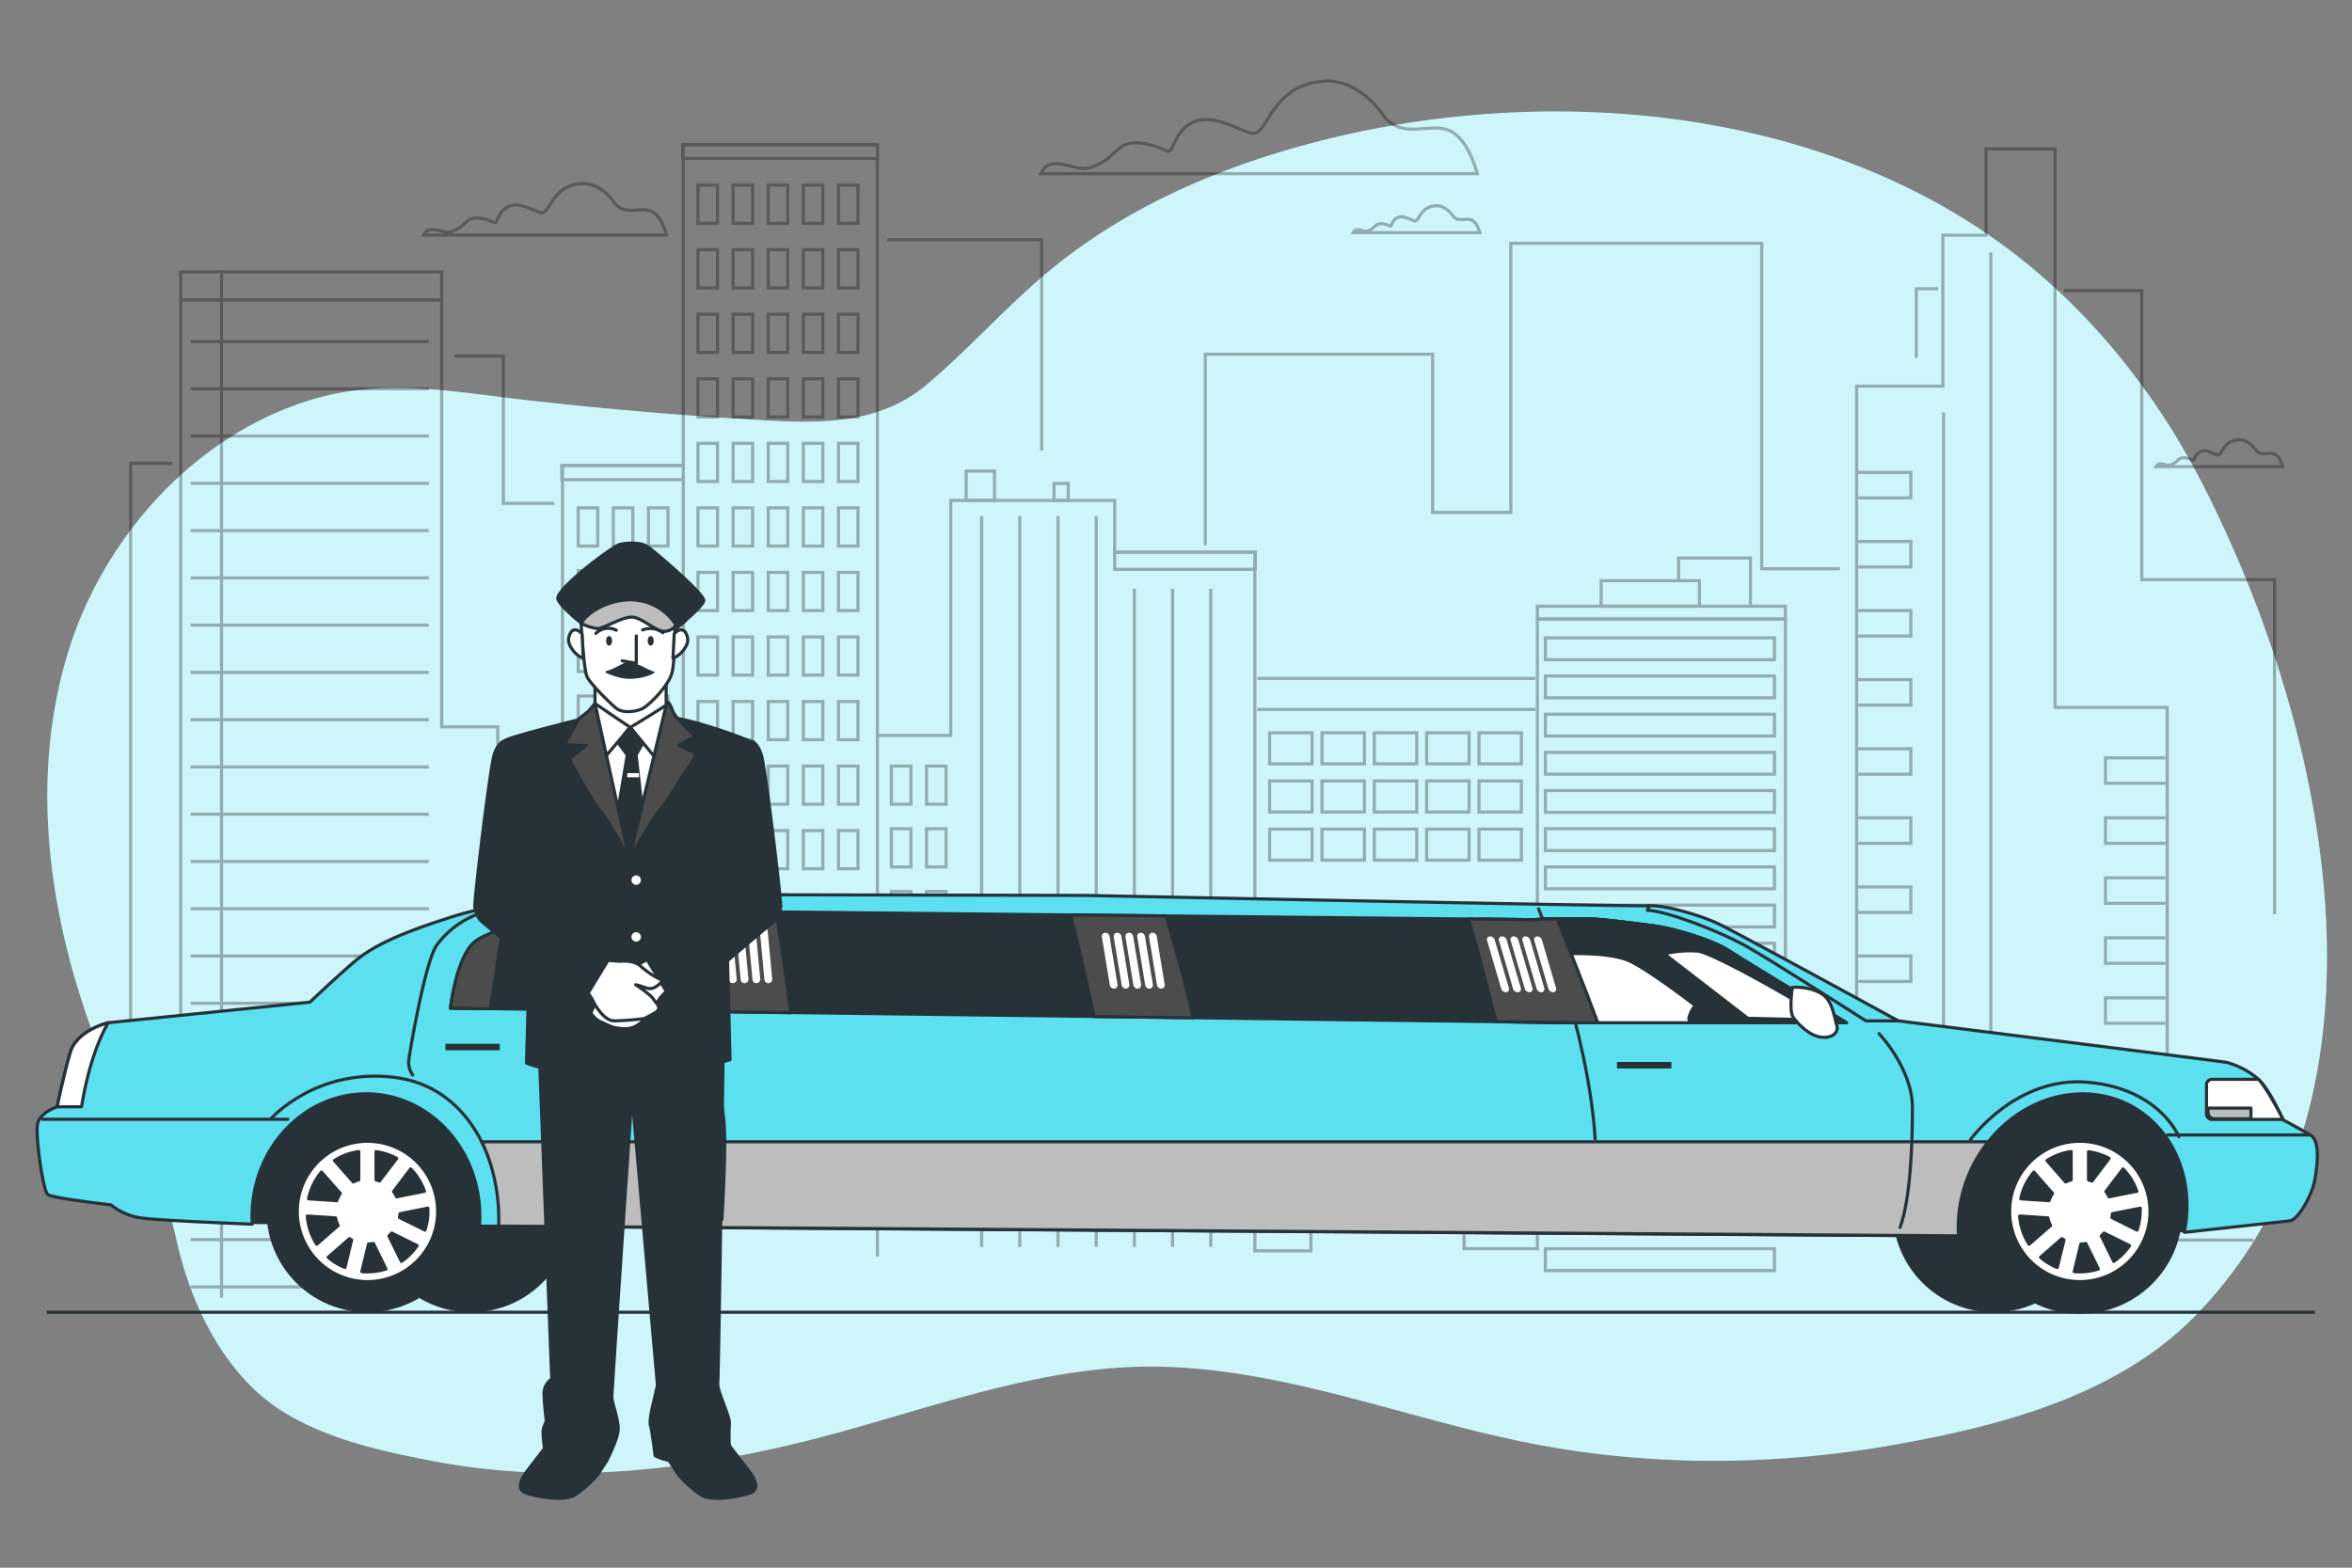 <svg xmlns="http://www.w3.org/2000/svg" viewBox="0 0 750 500"><rect x="0" y="0" width="750" height="500" fill="#808080" stroke="none"/><g id="freepik--background-simple--inject-177"><path d="M692.41,136.84c-13-20.68-29.06-39.37-48.52-54.7-66.9-52.7-167-57.37-245.3-30.53-23.14,7.93-45.23,19.21-64.12,34.88-13.73,11.39-25.49,24.93-39.18,36.37-14.38,12-32.16,12.28-50.22,11.28q-39-2.16-77.81-6.59c-22.54-2.58-43.77-6.8-66.1-.58C63.46,137.5,33.58,170.34,22,207.14c-14.5,46.22-4.58,97.12,15.38,141.26,6.91,15.28,15.21,30.2,18.81,46.64,3.74,17.09,11.29,34.55,24,47.24,14.85,14.77,38,19.93,58.09,23.74,38.87,7.4,78.86,3.31,117-6,36-8.76,72.69-23.9,110.57-24.16,42.5-.28,82.91,17.09,124.68,24.93,37.38,7,76.05,6.65,113.46,0,33.94-6,71-15.62,95.89-41,65.82-67.06,43.57-179.61,7.26-255.64A266.66,266.66,0,0,0,692.41,136.84Z" style="fill:#5CE0EF"></path><path d="M692.41,136.84c-13-20.68-29.06-39.37-48.52-54.7-66.9-52.7-167-57.37-245.3-30.53-23.14,7.93-45.23,19.21-64.12,34.88-13.73,11.39-25.49,24.93-39.18,36.37-14.38,12-32.16,12.28-50.22,11.28q-39-2.16-77.81-6.59c-22.54-2.58-43.77-6.8-66.1-.58C63.46,137.5,33.58,170.34,22,207.14c-14.5,46.22-4.58,97.12,15.38,141.26,6.91,15.28,15.21,30.2,18.81,46.64,3.74,17.09,11.29,34.55,24,47.24,14.85,14.77,38,19.93,58.09,23.74,38.87,7.4,78.86,3.31,117-6,36-8.76,72.69-23.9,110.57-24.16,42.5-.28,82.91,17.09,124.68,24.93,37.38,7,76.05,6.65,113.46,0,33.94-6,71-15.62,95.89-41,65.82-67.06,43.57-179.61,7.26-255.64A266.66,266.66,0,0,0,692.41,136.84Z" style="fill:#fff;opacity:0.7"></path></g><g id="freepik--Clouds--inject-177"><path d="M441.65,37.55S434.1,25.2,422.43,25.88s-15.78,8.24-19.21,13.73-4.8,2.06-13.72-.69-13,2.06-15.1,6.86-1.37,1.37-9.6,0-8.45,3.54-13.73,6.18c-4.3,2.15-5.22,2.24-10,.95-5.93-1.6-7.87-.27-9.24,2.48H471.05s-2.64-11-8.82-13.72S447.82,44.41,441.65,37.55Z" style="fill:none;stroke:#000;stroke-miterlimit:10;opacity:0.3"></path><path d="M196.19,65.05s-4.2-6.87-10.7-6.49-8.78,4.59-10.69,7.64-2.67,1.15-7.64-.38-7.25,1.14-8.4,3.82-.76.76-5.35,0-4.69,2-7.63,3.43c-2.4,1.2-2.91,1.25-5.55.53-3.3-.89-4.38-.14-5.15,1.38h77.47s-1.47-6.11-4.91-7.63S199.62,68.87,196.19,65.05Z" style="fill:none;stroke:#000;stroke-miterlimit:10;opacity:0.3"></path><path d="M719.4,143.64s-2.19-3.58-5.57-3.38-4.57,2.39-5.57,4-1.39.6-4-.2a3.22,3.22,0,0,0-4.37,2c-.6,1.39-.4.4-2.79,0s-2.45,1-4,1.79a3,3,0,0,1-2.89.28c-1.72-.47-2.28-.08-2.68.71h40.35s-.76-3.18-2.55-4S721.19,145.63,719.4,143.64Z" style="fill:none;stroke:#000;stroke-miterlimit:10;opacity:0.3"></path><path d="M463.39,69s-2.19-3.58-5.57-3.38-4.58,2.39-5.57,4-1.4.59-4-.2a3.22,3.22,0,0,0-4.38,2c-.59,1.39-.4.39-2.78,0s-2.45,1-4,1.79a3,3,0,0,1-2.89.27c-1.72-.46-2.28-.07-2.68.72h40.35s-.76-3.18-2.55-4S465.18,71,463.39,69Z" style="fill:none;stroke:#000;stroke-miterlimit:10;opacity:0.3"></path></g><g id="freepik--Buildings--inject-177"><g style="opacity:0.3"><polyline points="25.99 381.76 57.63 381.76 57.63 95.64 140.85 95.64 140.85 231.82 158.73 231.82 158.73 401.02 179.37 401.02 179.37 148.46 217.88 148.46 217.88 46.13 279.78 46.13 279.78 234.57 303.17 234.57 303.17 159.61 355.44 159.61 355.44 176.11 400.14 176.11 400.14 398.95 418.02 398.95 418.02 358.37 466.86 358.37 466.86 398.26 490.24 398.26 490.24 197.44 569.33 197.44 569.33 385.88 592.03 385.88 592.03 123.16 619.54 123.16 619.54 75.01 633.3 75.01 633.3 47.5 655.31 47.5 655.31 225.63 691.07 225.63 691.07 395.51 718.58 395.51" style="fill:none;stroke:#000;stroke-miterlimit:10"></polyline><rect x="57.63" y="86.7" width="83.22" height="8.94" style="fill:none;stroke:#000;stroke-miterlimit:10"></rect><rect x="179.13" y="148.46" width="38.75" height="4.53" style="fill:none;stroke:#000;stroke-miterlimit:10"></rect><rect x="217.7" y="46.13" width="62.08" height="4.4" style="fill:none;stroke:#000;stroke-miterlimit:10"></rect><rect x="308.09" y="150.26" width="9.04" height="9.34" style="fill:none;stroke:#000;stroke-miterlimit:10"></rect><rect x="336.11" y="154.18" width="4.52" height="5.42" style="fill:none;stroke:#000;stroke-miterlimit:10"></rect><rect x="355.44" y="176.11" width="44.85" height="5.48" style="fill:none;stroke:#000;stroke-miterlimit:10"></rect><rect x="490.24" y="193.35" width="79.08" height="4.09" style="fill:none;stroke:#000;stroke-miterlimit:10"></rect><rect x="510.57" y="185.21" width="31.34" height="8.14" style="fill:none;stroke:#000;stroke-miterlimit:10"></rect><polyline points="535.27 185.51 535.27 177.98 558.17 177.98 558.17 193.05" style="fill:none;stroke:#000;stroke-miterlimit:10"></polyline><polyline points="384.35 173.86 384.35 112.98 456.83 112.98 456.83 163.43 481.76 163.43 481.76 77.61 561.78 77.61 561.78 181.4 586.72 181.4" style="fill:none;stroke:#000;stroke-miterlimit:10"></polyline><polyline points="332.16 143.71 332.16 76.45 282.87 76.45" style="fill:none;stroke:#000;stroke-miterlimit:10"></polyline><polyline points="176.76 160.53 160.52 160.53 160.52 113.56 144.86 113.56" style="fill:none;stroke:#000;stroke-miterlimit:10"></polyline><polyline points="54.99 147.77 41.65 147.77 41.65 330.43" style="fill:none;stroke:#000;stroke-miterlimit:10"></polyline><polyline points="611.07 114.14 611.07 92.1 618.03 92.1" style="fill:none;stroke:#000;stroke-miterlimit:10"></polyline><polyline points="658.04 92.68 682.97 92.68 682.97 184.88 725.3 184.88 725.3 291.57" style="fill:none;stroke:#000;stroke-miterlimit:10"></polyline><rect x="222.57" y="59.05" width="6.22" height="12.18" style="fill:none;stroke:#000;stroke-miterlimit:10"></rect><rect x="233.77" y="59.05" width="6.22" height="12.18" style="fill:none;stroke:#000;stroke-miterlimit:10"></rect><rect x="244.97" y="59.05" width="6.22" height="12.18" style="fill:none;stroke:#000;stroke-miterlimit:10"></rect><rect x="256.17" y="59.05" width="6.22" height="12.18" style="fill:none;stroke:#000;stroke-miterlimit:10"></rect><rect x="267.37" y="59.05" width="6.22" height="12.18" style="fill:none;stroke:#000;stroke-miterlimit:10"></rect><rect x="222.57" y="79.64" width="6.22" height="12.18" style="fill:none;stroke:#000;stroke-miterlimit:10"></rect><rect x="233.77" y="79.64" width="6.22" height="12.18" style="fill:none;stroke:#000;stroke-miterlimit:10"></rect><rect x="244.97" y="79.64" width="6.22" height="12.18" style="fill:none;stroke:#000;stroke-miterlimit:10"></rect><rect x="256.17" y="79.64" width="6.22" height="12.18" style="fill:none;stroke:#000;stroke-miterlimit:10"></rect><rect x="267.37" y="79.64" width="6.22" height="12.18" style="fill:none;stroke:#000;stroke-miterlimit:10"></rect><rect x="222.57" y="100.22" width="6.22" height="12.18" style="fill:none;stroke:#000;stroke-miterlimit:10"></rect><rect x="233.77" y="100.22" width="6.22" height="12.18" style="fill:none;stroke:#000;stroke-miterlimit:10"></rect><rect x="244.97" y="100.22" width="6.22" height="12.18" style="fill:none;stroke:#000;stroke-miterlimit:10"></rect><rect x="256.17" y="100.22" width="6.22" height="12.18" style="fill:none;stroke:#000;stroke-miterlimit:10"></rect><rect x="267.37" y="100.22" width="6.22" height="12.18" style="fill:none;stroke:#000;stroke-miterlimit:10"></rect><rect x="222.57" y="120.81" width="6.22" height="12.18" style="fill:none;stroke:#000;stroke-miterlimit:10"></rect><rect x="233.77" y="120.81" width="6.22" height="12.18" style="fill:none;stroke:#000;stroke-miterlimit:10"></rect><rect x="244.97" y="120.81" width="6.22" height="12.18" style="fill:none;stroke:#000;stroke-miterlimit:10"></rect><rect x="256.17" y="120.81" width="6.22" height="12.18" style="fill:none;stroke:#000;stroke-miterlimit:10"></rect><rect x="267.37" y="120.81" width="6.22" height="12.18" style="fill:none;stroke:#000;stroke-miterlimit:10"></rect><rect x="222.57" y="141.39" width="6.22" height="12.18" style="fill:none;stroke:#000;stroke-miterlimit:10"></rect><rect x="233.77" y="141.39" width="6.22" height="12.18" style="fill:none;stroke:#000;stroke-miterlimit:10"></rect><rect x="244.97" y="141.39" width="6.22" height="12.18" style="fill:none;stroke:#000;stroke-miterlimit:10"></rect><rect x="256.17" y="141.39" width="6.22" height="12.18" style="fill:none;stroke:#000;stroke-miterlimit:10"></rect><rect x="267.37" y="141.39" width="6.22" height="12.18" style="fill:none;stroke:#000;stroke-miterlimit:10"></rect><rect x="222.57" y="161.98" width="6.22" height="12.18" style="fill:none;stroke:#000;stroke-miterlimit:10"></rect><rect x="233.77" y="161.98" width="6.22" height="12.18" style="fill:none;stroke:#000;stroke-miterlimit:10"></rect><rect x="244.97" y="161.98" width="6.22" height="12.18" style="fill:none;stroke:#000;stroke-miterlimit:10"></rect><rect x="256.17" y="161.98" width="6.22" height="12.18" style="fill:none;stroke:#000;stroke-miterlimit:10"></rect><rect x="267.37" y="161.98" width="6.22" height="12.18" style="fill:none;stroke:#000;stroke-miterlimit:10"></rect><rect x="184.38" y="161.98" width="6.22" height="12.18" style="fill:none;stroke:#000;stroke-miterlimit:10"></rect><rect x="195.58" y="161.98" width="6.22" height="12.18" style="fill:none;stroke:#000;stroke-miterlimit:10"></rect><rect x="206.78" y="161.98" width="6.22" height="12.18" style="fill:none;stroke:#000;stroke-miterlimit:10"></rect><rect x="184.38" y="181.98" width="6.22" height="12.18" style="fill:none;stroke:#000;stroke-miterlimit:10"></rect><rect x="195.58" y="181.98" width="6.22" height="12.18" style="fill:none;stroke:#000;stroke-miterlimit:10"></rect><rect x="206.78" y="181.98" width="6.22" height="12.18" style="fill:none;stroke:#000;stroke-miterlimit:10"></rect><rect x="184.38" y="201.99" width="6.22" height="12.18" style="fill:none;stroke:#000;stroke-miterlimit:10"></rect><rect x="195.58" y="201.99" width="6.22" height="12.18" style="fill:none;stroke:#000;stroke-miterlimit:10"></rect><rect x="206.78" y="201.99" width="6.22" height="12.18" style="fill:none;stroke:#000;stroke-miterlimit:10"></rect><rect x="184.38" y="221.99" width="6.22" height="12.18" style="fill:none;stroke:#000;stroke-miterlimit:10"></rect><rect x="195.58" y="221.99" width="6.22" height="12.18" style="fill:none;stroke:#000;stroke-miterlimit:10"></rect><rect x="206.78" y="221.99" width="6.22" height="12.18" style="fill:none;stroke:#000;stroke-miterlimit:10"></rect><rect x="184.38" y="242" width="6.22" height="12.18" style="fill:none;stroke:#000;stroke-miterlimit:10"></rect><rect x="195.58" y="242" width="6.22" height="12.18" style="fill:none;stroke:#000;stroke-miterlimit:10"></rect><rect x="206.78" y="242" width="6.22" height="12.18" style="fill:none;stroke:#000;stroke-miterlimit:10"></rect><rect x="184.38" y="262" width="6.22" height="12.18" style="fill:none;stroke:#000;stroke-miterlimit:10"></rect><rect x="195.58" y="262" width="6.22" height="12.18" style="fill:none;stroke:#000;stroke-miterlimit:10"></rect><rect x="206.78" y="262" width="6.22" height="12.18" style="fill:none;stroke:#000;stroke-miterlimit:10"></rect><rect x="184.38" y="282.01" width="6.22" height="12.18" style="fill:none;stroke:#000;stroke-miterlimit:10"></rect><rect x="195.58" y="282.01" width="6.22" height="12.18" style="fill:none;stroke:#000;stroke-miterlimit:10"></rect><rect x="206.78" y="282.01" width="6.22" height="12.18" style="fill:none;stroke:#000;stroke-miterlimit:10"></rect><rect x="184.38" y="302.01" width="6.22" height="12.18" style="fill:none;stroke:#000;stroke-miterlimit:10"></rect><rect x="195.58" y="302.01" width="6.22" height="12.18" style="fill:none;stroke:#000;stroke-miterlimit:10"></rect><rect x="206.78" y="302.01" width="6.22" height="12.18" style="fill:none;stroke:#000;stroke-miterlimit:10"></rect><rect x="184.38" y="322.02" width="6.22" height="12.18" style="fill:none;stroke:#000;stroke-miterlimit:10"></rect><rect x="195.58" y="322.02" width="6.22" height="12.18" style="fill:none;stroke:#000;stroke-miterlimit:10"></rect><rect x="206.78" y="322.02" width="6.22" height="12.18" style="fill:none;stroke:#000;stroke-miterlimit:10"></rect><rect x="184.38" y="342.02" width="6.22" height="12.18" style="fill:none;stroke:#000;stroke-miterlimit:10"></rect><rect x="195.58" y="342.02" width="6.22" height="12.18" style="fill:none;stroke:#000;stroke-miterlimit:10"></rect><rect x="206.78" y="342.02" width="6.22" height="12.18" style="fill:none;stroke:#000;stroke-miterlimit:10"></rect><rect x="184.38" y="362.03" width="6.22" height="12.18" style="fill:none;stroke:#000;stroke-miterlimit:10"></rect><rect x="195.58" y="362.03" width="6.22" height="12.18" style="fill:none;stroke:#000;stroke-miterlimit:10"></rect><rect x="206.78" y="362.03" width="6.22" height="12.18" style="fill:none;stroke:#000;stroke-miterlimit:10"></rect><rect x="284.25" y="244.32" width="6.22" height="12.18" style="fill:none;stroke:#000;stroke-miterlimit:10"></rect><rect x="295.45" y="244.32" width="6.22" height="12.18" style="fill:none;stroke:#000;stroke-miterlimit:10"></rect><rect x="284.25" y="264.32" width="6.22" height="12.18" style="fill:none;stroke:#000;stroke-miterlimit:10"></rect><rect x="295.45" y="264.32" width="6.22" height="12.18" style="fill:none;stroke:#000;stroke-miterlimit:10"></rect><rect x="284.25" y="284.33" width="6.22" height="12.18" style="fill:none;stroke:#000;stroke-miterlimit:10"></rect><rect x="295.45" y="284.33" width="6.22" height="12.18" style="fill:none;stroke:#000;stroke-miterlimit:10"></rect><rect x="284.25" y="304.33" width="6.22" height="12.18" style="fill:none;stroke:#000;stroke-miterlimit:10"></rect><rect x="295.45" y="304.33" width="6.22" height="12.18" style="fill:none;stroke:#000;stroke-miterlimit:10"></rect><rect x="284.25" y="324.34" width="6.22" height="12.18" style="fill:none;stroke:#000;stroke-miterlimit:10"></rect><rect x="295.45" y="324.34" width="6.22" height="12.18" style="fill:none;stroke:#000;stroke-miterlimit:10"></rect><rect x="284.25" y="344.34" width="6.22" height="12.18" style="fill:none;stroke:#000;stroke-miterlimit:10"></rect><rect x="295.45" y="344.34" width="6.22" height="12.18" style="fill:none;stroke:#000;stroke-miterlimit:10"></rect><rect x="284.25" y="364.35" width="6.22" height="12.18" style="fill:none;stroke:#000;stroke-miterlimit:10"></rect><rect x="295.45" y="364.35" width="6.22" height="12.18" style="fill:none;stroke:#000;stroke-miterlimit:10"></rect><rect x="222.57" y="182.56" width="6.22" height="12.18" style="fill:none;stroke:#000;stroke-miterlimit:10"></rect><rect x="233.77" y="182.56" width="6.22" height="12.18" style="fill:none;stroke:#000;stroke-miterlimit:10"></rect><rect x="244.97" y="182.56" width="6.22" height="12.18" style="fill:none;stroke:#000;stroke-miterlimit:10"></rect><rect x="256.17" y="182.56" width="6.22" height="12.18" style="fill:none;stroke:#000;stroke-miterlimit:10"></rect><rect x="267.37" y="182.56" width="6.22" height="12.18" style="fill:none;stroke:#000;stroke-miterlimit:10"></rect><rect x="222.57" y="203.15" width="6.22" height="12.18" style="fill:none;stroke:#000;stroke-miterlimit:10"></rect><rect x="233.77" y="203.15" width="6.22" height="12.18" style="fill:none;stroke:#000;stroke-miterlimit:10"></rect><rect x="244.97" y="203.15" width="6.22" height="12.18" style="fill:none;stroke:#000;stroke-miterlimit:10"></rect><rect x="256.17" y="203.15" width="6.22" height="12.18" style="fill:none;stroke:#000;stroke-miterlimit:10"></rect><rect x="267.37" y="203.15" width="6.22" height="12.18" style="fill:none;stroke:#000;stroke-miterlimit:10"></rect><rect x="222.57" y="223.73" width="6.22" height="12.18" style="fill:none;stroke:#000;stroke-miterlimit:10"></rect><rect x="233.77" y="223.73" width="6.22" height="12.18" style="fill:none;stroke:#000;stroke-miterlimit:10"></rect><rect x="244.97" y="223.73" width="6.22" height="12.18" style="fill:none;stroke:#000;stroke-miterlimit:10"></rect><rect x="256.17" y="223.73" width="6.22" height="12.18" style="fill:none;stroke:#000;stroke-miterlimit:10"></rect><rect x="267.37" y="223.73" width="6.22" height="12.18" style="fill:none;stroke:#000;stroke-miterlimit:10"></rect><rect x="222.57" y="244.32" width="6.22" height="12.18" style="fill:none;stroke:#000;stroke-miterlimit:10"></rect><rect x="233.77" y="244.32" width="6.22" height="12.18" style="fill:none;stroke:#000;stroke-miterlimit:10"></rect><rect x="244.97" y="244.32" width="6.22" height="12.18" style="fill:none;stroke:#000;stroke-miterlimit:10"></rect><rect x="256.17" y="244.32" width="6.22" height="12.18" style="fill:none;stroke:#000;stroke-miterlimit:10"></rect><rect x="267.37" y="244.32" width="6.22" height="12.18" style="fill:none;stroke:#000;stroke-miterlimit:10"></rect><rect x="222.57" y="264.9" width="6.22" height="12.18" style="fill:none;stroke:#000;stroke-miterlimit:10"></rect><rect x="233.77" y="264.9" width="6.22" height="12.18" style="fill:none;stroke:#000;stroke-miterlimit:10"></rect><rect x="244.97" y="264.9" width="6.22" height="12.18" style="fill:none;stroke:#000;stroke-miterlimit:10"></rect><rect x="256.17" y="264.9" width="6.22" height="12.18" style="fill:none;stroke:#000;stroke-miterlimit:10"></rect><rect x="267.37" y="264.9" width="6.22" height="12.18" style="fill:none;stroke:#000;stroke-miterlimit:10"></rect><rect x="222.57" y="285.49" width="6.22" height="12.18" style="fill:none;stroke:#000;stroke-miterlimit:10"></rect><rect x="233.77" y="285.49" width="6.22" height="12.18" style="fill:none;stroke:#000;stroke-miterlimit:10"></rect><rect x="244.97" y="285.49" width="6.22" height="12.18" style="fill:none;stroke:#000;stroke-miterlimit:10"></rect><rect x="256.17" y="285.49" width="6.22" height="12.18" style="fill:none;stroke:#000;stroke-miterlimit:10"></rect><rect x="267.37" y="285.49" width="6.22" height="12.18" style="fill:none;stroke:#000;stroke-miterlimit:10"></rect><rect x="222.57" y="306.07" width="6.22" height="12.18" style="fill:none;stroke:#000;stroke-miterlimit:10"></rect><rect x="233.77" y="306.07" width="6.22" height="12.18" style="fill:none;stroke:#000;stroke-miterlimit:10"></rect><rect x="244.97" y="306.07" width="6.22" height="12.18" style="fill:none;stroke:#000;stroke-miterlimit:10"></rect><rect x="256.17" y="306.07" width="6.22" height="12.18" style="fill:none;stroke:#000;stroke-miterlimit:10"></rect><rect x="267.37" y="306.07" width="6.22" height="12.18" style="fill:none;stroke:#000;stroke-miterlimit:10"></rect><rect x="222.57" y="326.66" width="6.22" height="12.18" style="fill:none;stroke:#000;stroke-miterlimit:10"></rect><rect x="233.77" y="326.66" width="6.22" height="12.18" style="fill:none;stroke:#000;stroke-miterlimit:10"></rect><rect x="244.97" y="326.66" width="6.22" height="12.18" style="fill:none;stroke:#000;stroke-miterlimit:10"></rect><rect x="256.17" y="326.66" width="6.22" height="12.18" style="fill:none;stroke:#000;stroke-miterlimit:10"></rect><rect x="267.37" y="326.66" width="6.22" height="12.18" style="fill:none;stroke:#000;stroke-miterlimit:10"></rect><rect x="222.57" y="347.24" width="6.22" height="12.18" style="fill:none;stroke:#000;stroke-miterlimit:10"></rect><rect x="233.77" y="347.24" width="6.22" height="12.18" style="fill:none;stroke:#000;stroke-miterlimit:10"></rect><rect x="244.97" y="347.24" width="6.22" height="12.18" style="fill:none;stroke:#000;stroke-miterlimit:10"></rect><rect x="256.17" y="347.24" width="6.22" height="12.18" style="fill:none;stroke:#000;stroke-miterlimit:10"></rect><rect x="267.37" y="347.24" width="6.22" height="12.18" style="fill:none;stroke:#000;stroke-miterlimit:10"></rect><rect x="222.57" y="368.41" width="6.22" height="12.18" style="fill:none;stroke:#000;stroke-miterlimit:10"></rect><rect x="233.77" y="368.41" width="6.22" height="12.18" style="fill:none;stroke:#000;stroke-miterlimit:10"></rect><rect x="244.97" y="368.41" width="6.22" height="12.18" style="fill:none;stroke:#000;stroke-miterlimit:10"></rect><rect x="256.17" y="368.41" width="6.22" height="12.18" style="fill:none;stroke:#000;stroke-miterlimit:10"></rect><rect x="267.37" y="368.41" width="6.22" height="12.18" style="fill:none;stroke:#000;stroke-miterlimit:10"></rect><line x1="217.88" y1="152.99" x2="217.88" y2="401.17" style="fill:none;stroke:#000;stroke-miterlimit:10"></line><line x1="313.02" y1="164.59" x2="313.02" y2="397.69" style="fill:none;stroke:#000;stroke-miterlimit:10"></line><line x1="325.2" y1="164.59" x2="325.2" y2="397.69" style="fill:none;stroke:#000;stroke-miterlimit:10"></line><line x1="337.38" y1="164.59" x2="337.38" y2="397.69" style="fill:none;stroke:#000;stroke-miterlimit:10"></line><line x1="349.55" y1="164.59" x2="349.55" y2="397.69" style="fill:none;stroke:#000;stroke-miterlimit:10"></line><line x1="361.73" y1="187.78" x2="361.73" y2="397.69" style="fill:none;stroke:#000;stroke-miterlimit:10"></line><line x1="373.91" y1="187.78" x2="373.91" y2="397.69" style="fill:none;stroke:#000;stroke-miterlimit:10"></line><line x1="386.09" y1="187.78" x2="386.09" y2="397.69" style="fill:none;stroke:#000;stroke-miterlimit:10"></line><line x1="60.79" y1="108.92" x2="136.75" y2="108.92" style="fill:none;stroke:#000;stroke-miterlimit:10"></line><line x1="60.79" y1="124" x2="136.75" y2="124" style="fill:none;stroke:#000;stroke-miterlimit:10"></line><line x1="60.79" y1="139.07" x2="136.75" y2="139.07" style="fill:none;stroke:#000;stroke-miterlimit:10"></line><line x1="60.79" y1="154.15" x2="136.75" y2="154.15" style="fill:none;stroke:#000;stroke-miterlimit:10"></line><line x1="60.79" y1="169.22" x2="136.75" y2="169.22" style="fill:none;stroke:#000;stroke-miterlimit:10"></line><line x1="60.79" y1="184.3" x2="136.75" y2="184.3" style="fill:none;stroke:#000;stroke-miterlimit:10"></line><line x1="60.79" y1="199.38" x2="136.75" y2="199.38" style="fill:none;stroke:#000;stroke-miterlimit:10"></line><line x1="60.79" y1="214.45" x2="136.75" y2="214.45" style="fill:none;stroke:#000;stroke-miterlimit:10"></line><line x1="60.79" y1="229.53" x2="136.75" y2="229.53" style="fill:none;stroke:#000;stroke-miterlimit:10"></line><line x1="60.79" y1="244.61" x2="136.75" y2="244.61" style="fill:none;stroke:#000;stroke-miterlimit:10"></line><line x1="60.79" y1="259.68" x2="136.75" y2="259.68" style="fill:none;stroke:#000;stroke-miterlimit:10"></line><line x1="60.79" y1="274.76" x2="136.75" y2="274.76" style="fill:none;stroke:#000;stroke-miterlimit:10"></line><line x1="60.79" y1="289.84" x2="136.75" y2="289.84" style="fill:none;stroke:#000;stroke-miterlimit:10"></line><line x1="60.79" y1="304.91" x2="136.75" y2="304.91" style="fill:none;stroke:#000;stroke-miterlimit:10"></line><line x1="60.79" y1="319.99" x2="136.75" y2="319.99" style="fill:none;stroke:#000;stroke-miterlimit:10"></line><line x1="60.79" y1="335.06" x2="136.75" y2="335.06" style="fill:none;stroke:#000;stroke-miterlimit:10"></line><line x1="60.79" y1="350.14" x2="136.75" y2="350.14" style="fill:none;stroke:#000;stroke-miterlimit:10"></line><line x1="60.79" y1="365.22" x2="136.75" y2="365.22" style="fill:none;stroke:#000;stroke-miterlimit:10"></line><line x1="60.79" y1="380.29" x2="136.75" y2="380.29" style="fill:none;stroke:#000;stroke-miterlimit:10"></line><line x1="60.79" y1="395.37" x2="136.75" y2="395.37" style="fill:none;stroke:#000;stroke-miterlimit:10"></line><line x1="60.79" y1="410.45" x2="136.75" y2="410.45" style="fill:none;stroke:#000;stroke-miterlimit:10"></line><line x1="70.64" y1="86.31" x2="70.64" y2="413.92" style="fill:none;stroke:#000;stroke-miterlimit:10"></line><polyline points="592.51 150.67 609.33 150.67 609.33 158.79 592.51 158.79" style="fill:none;stroke:#000;stroke-miterlimit:10"></polyline><polyline points="690.51 241.71 671.38 241.71 671.38 249.82 690.51 249.82" style="fill:none;stroke:#000;stroke-miterlimit:10"></polyline><polyline points="690.51 260.84 671.38 260.84 671.38 268.96 690.51 268.96" style="fill:none;stroke:#000;stroke-miterlimit:10"></polyline><polyline points="690.51 279.98 671.38 279.98 671.38 288.1 690.51 288.1" style="fill:none;stroke:#000;stroke-miterlimit:10"></polyline><polyline points="690.51 299.11 671.38 299.11 671.38 307.23 690.51 307.23" style="fill:none;stroke:#000;stroke-miterlimit:10"></polyline><polyline points="690.51 318.25 671.38 318.25 671.38 326.37 690.51 326.37" style="fill:none;stroke:#000;stroke-miterlimit:10"></polyline><polyline points="690.51 337.38 671.38 337.38 671.38 345.5 690.51 345.5" style="fill:none;stroke:#000;stroke-miterlimit:10"></polyline><polyline points="690.51 356.52 671.38 356.52 671.38 364.64 690.51 364.64" style="fill:none;stroke:#000;stroke-miterlimit:10"></polyline><polyline points="690.51 375.65 671.38 375.65 671.38 383.77 690.51 383.77" style="fill:none;stroke:#000;stroke-miterlimit:10"></polyline><polyline points="592.51 172.7 609.33 172.7 609.33 180.82 592.51 180.82" style="fill:none;stroke:#000;stroke-miterlimit:10"></polyline><polyline points="592.51 194.74 609.33 194.74 609.33 202.86 592.51 202.86" style="fill:none;stroke:#000;stroke-miterlimit:10"></polyline><polyline points="592.51 216.77 609.33 216.77 609.33 224.89 592.51 224.89" style="fill:none;stroke:#000;stroke-miterlimit:10"></polyline><polyline points="592.51 238.81 609.33 238.81 609.33 246.93 592.51 246.93" style="fill:none;stroke:#000;stroke-miterlimit:10"></polyline><polyline points="592.51 260.84 609.33 260.84 609.33 268.96 592.51 268.96" style="fill:none;stroke:#000;stroke-miterlimit:10"></polyline><polyline points="592.51 282.88 609.33 282.88 609.33 291 592.51 291" style="fill:none;stroke:#000;stroke-miterlimit:10"></polyline><polyline points="592.51 304.91 609.33 304.91 609.33 313.03 592.51 313.03" style="fill:none;stroke:#000;stroke-miterlimit:10"></polyline><polyline points="592.51 326.95 609.33 326.95 609.33 335.06 592.51 335.06" style="fill:none;stroke:#000;stroke-miterlimit:10"></polyline><polyline points="592.51 348.98 609.33 348.98 609.33 357.1 592.51 357.1" style="fill:none;stroke:#000;stroke-miterlimit:10"></polyline><rect x="492.78" y="203.44" width="73.06" height="6.96" style="fill:none;stroke:#000;stroke-miterlimit:10"></rect><rect x="492.78" y="215.61" width="73.06" height="6.96" style="fill:none;stroke:#000;stroke-miterlimit:10"></rect><rect x="492.78" y="227.79" width="73.06" height="6.96" style="fill:none;stroke:#000;stroke-miterlimit:10"></rect><rect x="492.78" y="239.97" width="73.06" height="6.96" style="fill:none;stroke:#000;stroke-miterlimit:10"></rect><rect x="492.78" y="252.14" width="73.06" height="6.96" style="fill:none;stroke:#000;stroke-miterlimit:10"></rect><rect x="492.78" y="264.32" width="73.06" height="6.96" style="fill:none;stroke:#000;stroke-miterlimit:10"></rect><rect x="492.78" y="276.5" width="73.06" height="6.96" style="fill:none;stroke:#000;stroke-miterlimit:10"></rect><rect x="492.78" y="288.68" width="73.06" height="6.96" style="fill:none;stroke:#000;stroke-miterlimit:10"></rect><rect x="492.78" y="300.85" width="73.06" height="6.96" style="fill:none;stroke:#000;stroke-miterlimit:10"></rect><rect x="492.78" y="313.03" width="73.06" height="6.96" style="fill:none;stroke:#000;stroke-miterlimit:10"></rect><rect x="492.78" y="325.21" width="73.06" height="6.96" style="fill:none;stroke:#000;stroke-miterlimit:10"></rect><rect x="492.78" y="337.38" width="73.06" height="6.96" style="fill:none;stroke:#000;stroke-miterlimit:10"></rect><rect x="492.78" y="349.56" width="73.06" height="6.96" style="fill:none;stroke:#000;stroke-miterlimit:10"></rect><rect x="492.78" y="361.74" width="73.06" height="6.96" style="fill:none;stroke:#000;stroke-miterlimit:10"></rect><rect x="492.78" y="373.91" width="73.06" height="6.96" style="fill:none;stroke:#000;stroke-miterlimit:10"></rect><rect x="492.78" y="386.09" width="73.06" height="6.96" style="fill:none;stroke:#000;stroke-miterlimit:10"></rect><rect x="492.78" y="398.27" width="73.06" height="6.96" style="fill:none;stroke:#000;stroke-miterlimit:10"></rect><line x1="619.77" y1="131.53" x2="619.77" y2="400.59" style="fill:none;stroke:#000;stroke-miterlimit:10"></line><line x1="634.84" y1="80.51" x2="634.84" y2="400.59" style="fill:none;stroke:#000;stroke-miterlimit:10"></line><rect x="424.94" y="339.12" width="36.53" height="19.14" style="fill:none;stroke:#000;stroke-miterlimit:10"></rect><rect x="433.63" y="305.49" width="19.14" height="33.63" style="fill:none;stroke:#000;stroke-miterlimit:10"></rect><line x1="279.78" y1="234.58" x2="279.78" y2="400.71" style="fill:none;stroke:#000;stroke-miterlimit:10"></line><line x1="489.61" y1="216.37" x2="400.9" y2="216.37" style="fill:none;stroke:#000;stroke-miterlimit:10"></line><line x1="489.61" y1="226.28" x2="400.9" y2="226.28" style="fill:none;stroke:#000;stroke-miterlimit:10"></line><rect x="404.86" y="233.71" width="13.53" height="9.91" style="fill:none;stroke:#000;stroke-miterlimit:10"></rect><rect x="421.55" y="233.71" width="13.53" height="9.91" style="fill:none;stroke:#000;stroke-miterlimit:10"></rect><rect x="438.24" y="233.71" width="13.53" height="9.91" style="fill:none;stroke:#000;stroke-miterlimit:10"></rect><rect x="454.93" y="233.71" width="13.53" height="9.91" style="fill:none;stroke:#000;stroke-miterlimit:10"></rect><rect x="471.62" y="233.71" width="13.53" height="9.91" style="fill:none;stroke:#000;stroke-miterlimit:10"></rect><rect x="404.86" y="249.07" width="13.53" height="9.91" style="fill:none;stroke:#000;stroke-miterlimit:10"></rect><rect x="421.55" y="249.07" width="13.53" height="9.91" style="fill:none;stroke:#000;stroke-miterlimit:10"></rect><rect x="438.24" y="249.07" width="13.53" height="9.91" style="fill:none;stroke:#000;stroke-miterlimit:10"></rect><rect x="454.93" y="249.07" width="13.53" height="9.91" style="fill:none;stroke:#000;stroke-miterlimit:10"></rect><rect x="471.62" y="249.07" width="13.53" height="9.91" style="fill:none;stroke:#000;stroke-miterlimit:10"></rect><rect x="404.86" y="264.44" width="13.53" height="9.91" style="fill:none;stroke:#000;stroke-miterlimit:10"></rect><rect x="421.55" y="264.44" width="13.53" height="9.91" style="fill:none;stroke:#000;stroke-miterlimit:10"></rect><rect x="438.24" y="264.44" width="13.53" height="9.91" style="fill:none;stroke:#000;stroke-miterlimit:10"></rect><rect x="454.93" y="264.44" width="13.53" height="9.91" style="fill:none;stroke:#000;stroke-miterlimit:10"></rect><rect x="471.62" y="264.44" width="13.53" height="9.91" style="fill:none;stroke:#000;stroke-miterlimit:10"></rect><rect x="404.86" y="292.19" width="13.53" height="9.91" style="fill:none;stroke:#000;stroke-miterlimit:10"></rect><rect x="421.55" y="292.19" width="13.53" height="9.91" style="fill:none;stroke:#000;stroke-miterlimit:10"></rect><rect x="438.24" y="292.19" width="13.53" height="9.91" style="fill:none;stroke:#000;stroke-miterlimit:10"></rect><rect x="454.93" y="292.19" width="13.53" height="9.91" style="fill:none;stroke:#000;stroke-miterlimit:10"></rect><rect x="471.62" y="292.19" width="13.53" height="9.91" style="fill:none;stroke:#000;stroke-miterlimit:10"></rect></g></g><g id="freepik--Floor--inject-177"><line x1="14.91" y1="418.53" x2="738.19" y2="418.53" style="fill:none;stroke:#263238;stroke-miterlimit:10"></line></g><g id="freepik--Limousine--inject-177"><circle cx="150.24" cy="386.35" r="32.18" transform="translate(-34.09 15.05) rotate(-5.15)" style="fill:#263238"></circle><circle cx="635.75" cy="386.35" r="32.18" style="fill:#263238"></circle><path d="M80.44,390.4l544.09,3.76L697,393l4-16s3.31-13.22-4.63-23.14-23.14-19.17-35.7-16.53-556.68,0-556.68,0-29.75,7.27-35,29.09S80.44,390.4,80.44,390.4Z" style="fill:#263238"></path><circle cx="117.18" cy="386.35" r="32.18" style="fill:#263238"></circle><path d="M117.18,364a22.38,22.38,0,1,0,22.38,22.38A22.38,22.38,0,0,0,117.18,364Zm18.17,15.95-8.86,1.76a10.66,10.66,0,0,0-1-1.67l5.46-7.22A19.41,19.41,0,0,1,135.35,379.92Zm-8.86-10.47L121,376.67a9.28,9.28,0,0,0-1.09-.36v-9A19.18,19.18,0,0,1,126.49,369.45Zm-12.08-2.18v9a10.61,10.61,0,0,0-1.76.66l-6-6.81A19.24,19.24,0,0,1,114.41,367.27Zm-11.88,6.54,6,6.8a10.57,10.57,0,0,0-1.14,2.31l-9-.6A19.35,19.35,0,0,1,102.53,373.81Zm-1.53,23a19.09,19.09,0,0,1-3-9l9,.6a10.18,10.18,0,0,0,.83,2.44Zm3.64,4.16,6.8-5.94c.22.14.45.28.69.41L110,404.25A19.15,19.15,0,0,1,104.64,401Zm12.54,4.65c-.61,0-1.21,0-1.8-.09l2.13-8.8a10.19,10.19,0,0,0,1.57-.16l4,8.14A19.26,19.26,0,0,1,117.18,405.64ZM128,402.31l-4-8.14a9.56,9.56,0,0,0,.9-.9l8.12,4A19.25,19.25,0,0,1,128,402.31Zm-.6-14a9.75,9.75,0,0,0,.15-1.21l8.86-1.77c0,.34.05.67.05,1a19.27,19.27,0,0,1-.95,6Z" style="fill:#fff;stroke:#263238;stroke-linecap:round;stroke-linejoin:round"></path><circle cx="663.22" cy="386.35" r="32.18" style="fill:#263238;stroke:#263238;stroke-linecap:round;stroke-linejoin:round"></circle><path d="M663.22,364a22.38,22.38,0,1,0,22.37,22.38A22.38,22.38,0,0,0,663.22,364Zm18.17,15.95-8.86,1.76a10.66,10.66,0,0,0-1-1.67l5.46-7.22A19.41,19.41,0,0,1,681.39,379.92Zm-8.86-10.47-5.46,7.22a9.93,9.93,0,0,0-1.09-.36v-9A19.25,19.25,0,0,1,672.53,369.45Zm-12.08-2.18v9a11.07,11.07,0,0,0-1.77.66l-5.95-6.81A19.34,19.34,0,0,1,660.45,367.27Zm-11.88,6.54,5.95,6.8a10.57,10.57,0,0,0-1.14,2.31l-9-.6A19.14,19.14,0,0,1,648.57,373.81Zm-1.54,23a19.19,19.19,0,0,1-3-9l9,.6a10.66,10.66,0,0,0,.84,2.44Zm3.65,4.16,6.8-5.94c.22.14.45.28.69.41L656,404.25A19.15,19.15,0,0,1,650.68,401Zm12.54,4.65c-.61,0-1.21,0-1.8-.09l2.13-8.8a10.19,10.19,0,0,0,1.57-.16l4,8.14A19.26,19.26,0,0,1,663.22,405.64Zm10.83-3.33-4-8.14a9.56,9.56,0,0,0,.9-.9l8.12,4A19.25,19.25,0,0,1,674.05,402.31Zm-.6-14a12.12,12.12,0,0,0,.15-1.21l8.86-1.77c0,.34,0,.67,0,1a19.27,19.27,0,0,1-1,6Z" style="fill:#fff;stroke:#263238;stroke-linecap:round;stroke-linejoin:round"></path><path d="M736.73,362c-3-1.81-8.72-4.82-8.72-4.82s-4.22-9.62-7.82-12.93A25.8,25.8,0,0,0,710,338.83c-1.5-.3-104.66-13.23-104.66-13.23s-51.73-28.28-57.44-31-17.15-6-22-5.72-179.85-3.3-179.85-3.3l-155.19-.31s-28.87,1.51-46,6.92S119,301.54,112.67,307s-13.84,12.63-13.84,12.63L34.47,326.2s-9.92,2.4-12,9.32S18.23,353,18.23,353s-5.71,1.81-6.31,5.72,1.8,21.05,3.3,22.25,20.15,3.31,20.15,3.31a19.75,19.75,0,0,0,9.93,4.21c4.91.7,26,1.59,35.14,1.95,0-.82-.07-1.63-.07-2.46,0-21.6,16.32-39.11,36.38-39.11S153.06,366.36,153,388c0,1-.05,2-.13,3.05l471.63,3.15a43.15,43.15,0,0,1,.05-6.22c1.78-21.6,19.48-39.11,39.55-39.11S699,366.36,697.24,388a43.46,43.46,0,0,1-.71,5h.5s30.37-3.3,33.08-3.61,7.22-8.12,8.12-13.53S739.73,363.79,736.73,362Z" style="fill:#5CE0EF;stroke:#263238;stroke-linecap:round;stroke-linejoin:round"></path><path d="M720.19,344.24H705.34A1.74,1.74,0,0,0,703.6,346v9.29a1.73,1.73,0,0,0,1.74,1.73H728S723.31,347.64,720.19,344.24Z" style="fill:#fff;stroke:#263238;stroke-linecap:round;stroke-linejoin:round"></path><path d="M704.14,353.41h13.64v3.41H706.16c-1.82,0-2.3-1.62-2-3.41Z" style="fill:#bdbdbd;stroke:#263238;stroke-linecap:round;stroke-linejoin:round"></path><line x1="736.73" y1="361.99" x2="691.21" y2="361.99" style="fill:none;stroke:#263238;stroke-linecap:round;stroke-linejoin:round"></line><line x1="13.54" y1="356.98" x2="91.78" y2="356.98" style="fill:none;stroke:#263238;stroke-linecap:round;stroke-linejoin:round"></line><path d="M86.46,356.75s14.12-16,38.89-13.19,34,27.78,34,44.9" style="fill:none;stroke:#263238;stroke-linecap:round;stroke-linejoin:round"></path><path d="M628.34,363.47s14.59-20.37,37.5-18.29,28.94,17.36,28.94,17.36" style="fill:none;stroke:#263238;stroke-linecap:round;stroke-linejoin:round"></path><path d="M634,364.16H153.59s6,10.74,5.42,26.89l465.52,3.11a43.15,43.15,0,0,1,.05-6.22A44.13,44.13,0,0,1,634,364.16Z" style="fill:#bdbdbd;stroke:#263238;stroke-linecap:round;stroke-linejoin:round"></path><path d="M490.62,289.86s15.74,38.19,18.05,73.37" style="fill:none;stroke:#263238;stroke-linecap:round;stroke-linejoin:round"></path><path d="M605.3,325.6H595s-29.4-18.85-38-23.71-25.46-11.34-31.71-11.57l.56-1.42" style="fill:none;stroke:#263238;stroke-linecap:round;stroke-linejoin:round"></path><path d="M599.18,329.67s10.65,11.11,10.65,23.61-.7,29.4-3.94,38.19" style="fill:none;stroke:#263238;stroke-linecap:round;stroke-linejoin:round"></path><path d="M224.65,286.85l.23,2.77s4.63,59.26,5.79,66.44-.47,32.87-.47,32.87" style="fill:none;stroke:#263238;stroke-linecap:round;stroke-linejoin:round"></path><path d="M551,303.05c-4.17-2.78-16.2-6.71-22.92-7.64s-17.59-2.31-21.06-2.31H492.7l-3.47.23-271.06-2.78s-30.79.23-35.88.93-25.23,4.16-31,9-7.64,21.07-7.64,21.07l359.25,4.63h85.88S555.2,305.83,551,303.05Z" style="fill:#263238;stroke:#263238;stroke-linecap:round;stroke-linejoin:round"></path><path d="M480.6,325.91l22.28.29h85.88S555.2,305.83,551,303.05s-16.2-6.71-22.92-7.64-17.59-2.31-21.06-2.31H492.7l-3.47.23-17.67-.18Z" style="fill:#fff;stroke:#263238;stroke-linecap:round;stroke-linejoin:round"></path><path d="M551,303.05c-4.17-2.78-16.2-6.71-22.92-7.64s-17.59-2.31-21.06-2.31h-12.4l3.13,11.13s15.33-.87,22,2.31,20.83,14.17,20.83,14.17a9.94,9.94,0,0,0-2,3.77,3.09,3.09,0,0,0,.33,1.72h49.87S555.2,305.83,551,303.05Zm-20.28,1.18a33.77,33.77,0,0,1,10.71-.87c5.2.58,37,18.8,40.78,22l-24.87-.58Z" style="fill:#263238;stroke:#263238;stroke-linecap:round;stroke-linejoin:round"></path><path d="M496.52,293.1H492.7l-3.47.23-21.12-.22c2.14,5.52,7.37,26.58,8.89,32.75l25.88.34h6.62C505.41,315,499,299.2,496.52,293.1Z" style="fill:#4c4c4c;stroke:#263238;stroke-linecap:round;stroke-linejoin:round"></path><path d="M160.27,296.31c-3.83,1.23-7.15,2.64-9,4.19-5.79,4.86-7.64,21.07-7.64,21.07l12.75.16Z" style="fill:#4c4c4c;stroke:#263238;stroke-linecap:round;stroke-linejoin:round"></path><path d="M371.8,292.12l-30.51-.31c2.2,7.79,6,25.09,7.63,32.4l31.51.41C378.32,314,373.51,297.79,371.8,292.12Z" style="fill:#4c4c4c;stroke:#263238;stroke-linecap:round;stroke-linejoin:round"></path><path d="M247.46,290.85l-29-.3.2,32,33.48.44C251.07,313.16,248.42,296.7,247.46,290.85Z" style="fill:#4c4c4c;stroke:#263238;stroke-linecap:round;stroke-linejoin:round"></path><rect x="515.61" y="338.7" width="17.36" height="2.08" style="fill:#263238"></rect><rect x="142.01" y="332.91" width="17.36" height="2.08" style="fill:#263238"></rect><path d="M131.6,342.86a6.94,6.94,0,0,1-1.16-5.32c.46-3.47,5.32-31.71,9-36.34a29.16,29.16,0,0,1,13.88-10" style="fill:none;stroke:#263238;stroke-linecap:round;stroke-linejoin:round"></path><path d="M34.47,326.2s-9.92,2.4-12,9.32S18.23,353,18.23,353H26s2.28-16.21,8.48-26.77Z" style="fill:#fff;stroke:#263238;stroke-linecap:round;stroke-linejoin:round"></path><path d="M229.91,313.57a1.24,1.24,0,0,1-1.24-1.13l-1.45-15.33a1.24,1.24,0,0,1,1.13-1.35,1.23,1.23,0,0,1,1.35,1.12l1.45,15.33a1.24,1.24,0,0,1-1.12,1.35Z" style="fill:#fff"></path><path d="M233.67,313.57a1.24,1.24,0,0,1-1.24-1.13L231,297.11a1.24,1.24,0,0,1,2.47-.23l1.45,15.33a1.24,1.24,0,0,1-1.12,1.35Z" style="fill:#fff"></path><path d="M237.43,313.57a1.24,1.24,0,0,1-1.24-1.13l-1.44-15.33a1.24,1.24,0,0,1,2.47-.23l1.45,15.33a1.24,1.24,0,0,1-1.12,1.35Z" style="fill:#fff"></path><path d="M241.19,313.57a1.24,1.24,0,0,1-1.24-1.13l-1.44-15.33a1.24,1.24,0,0,1,2.47-.23l1.45,15.33a1.24,1.24,0,0,1-1.12,1.35Z" style="fill:#fff"></path><path d="M245,313.57a1.25,1.25,0,0,1-1.24-1.13l-1.44-15.33a1.24,1.24,0,0,1,2.47-.23l1.45,15.33a1.24,1.24,0,0,1-1.12,1.35Z" style="fill:#fff"></path><path d="M355.22,315.31a1.37,1.37,0,0,1-1.32-1.13l-2.53-15.33a1.14,1.14,0,0,1,1-1.36,1.36,1.36,0,0,1,1.44,1.12l2.53,15.33a1.15,1.15,0,0,1-1,1.36Z" style="fill:#fff"></path><path d="M359,315.31a1.37,1.37,0,0,1-1.32-1.13l-2.53-15.33a1.14,1.14,0,0,1,1-1.36,1.36,1.36,0,0,1,1.44,1.12l2.53,15.33a1.15,1.15,0,0,1-1,1.36Z" style="fill:#fff"></path><path d="M362.74,315.31a1.37,1.37,0,0,1-1.32-1.13l-2.53-15.33a1.14,1.14,0,0,1,1-1.36,1.36,1.36,0,0,1,1.44,1.12l2.53,15.33a1.14,1.14,0,0,1-1,1.36Z" style="fill:#fff"></path><path d="M366.5,315.31a1.37,1.37,0,0,1-1.32-1.13l-2.53-15.33a1.14,1.14,0,0,1,1-1.36,1.36,1.36,0,0,1,1.44,1.12l2.53,15.33a1.14,1.14,0,0,1-1,1.36Z" style="fill:#fff"></path><path d="M370.26,315.31a1.37,1.37,0,0,1-1.32-1.13l-2.53-15.33a1.15,1.15,0,0,1,1-1.36,1.36,1.36,0,0,1,1.44,1.12l2.53,15.33a1.14,1.14,0,0,1-1,1.36Z" style="fill:#fff"></path><path d="M480.17,316.46a1.6,1.6,0,0,1-1.46-1.13L474.2,300a1,1,0,0,1,.86-1.35,1.58,1.58,0,0,1,1.57,1.12l4.51,15.33a1,1,0,0,1-.85,1.36Z" style="fill:#fff"></path><path d="M483.93,316.46a1.6,1.6,0,0,1-1.46-1.13L478,300a1,1,0,0,1,.86-1.35,1.57,1.57,0,0,1,1.57,1.12l4.51,15.33a1,1,0,0,1-.85,1.36Z" style="fill:#fff"></path><path d="M487.69,316.46a1.6,1.6,0,0,1-1.46-1.13L481.73,300a1,1,0,0,1,.85-1.35,1.57,1.57,0,0,1,1.57,1.12l4.51,15.33a1,1,0,0,1-.85,1.36Z" style="fill:#fff"></path><path d="M491.45,316.46a1.6,1.6,0,0,1-1.46-1.13L485.49,300a1,1,0,0,1,.85-1.35,1.59,1.59,0,0,1,1.58,1.12l4.5,15.33a1,1,0,0,1-.85,1.36Z" style="fill:#fff"></path><path d="M495.22,316.46a1.6,1.6,0,0,1-1.47-1.13L489.25,300a1,1,0,0,1,.85-1.35,1.59,1.59,0,0,1,1.58,1.12l4.5,15.33a1,1,0,0,1-.85,1.36Z" style="fill:#fff"></path><path d="M571.54,314.93s-1.16,7.52.29,9.55,5.21,6.07,9.26,6.36,5.2-2.32,4.63-3.76-1.16-7.23-4.05-9.55S574.15,314.64,571.54,314.93Z" style="fill:#fff;stroke:#263238;stroke-linecap:round;stroke-linejoin:round"></path></g><g id="freepik--Character--inject-177"><path d="M172,336.32l3.94,103.53a5.47,5.47,0,0,0-2.46,4.44c0,3,.74,9.12.74,9.12a8.74,8.74,0,0,0-1,2.71c-.25,1.48.49,6.41.49,6.41s5.43-2.47,8.14-1.73S193.41,466,193.41,466s3.45-6.65,3.7-9.86-2-8.63-2-10.6,6.41-96.38,6.41-96.38l8.13,92.68-1.48,6.41s-1.23,4.93-.74,6.41,1.48,9.62,1.48,9.62,4.44,2.46,8.88,1.47,14.79-4.19,14.79-4.19a68.33,68.33,0,0,1,0-7.39c.24-2.47-4-10.6-3.7-13.07s1.73-106.73,1.73-106.73H171.23Z" style="fill:#263238;stroke:#263238;stroke-linecap:round;stroke-linejoin:round"></path><path d="M185.8,229.23s-24.53,6-25.13,7.18,9,40.55,9,40.55l-1.79,62.1s7.93,3.29,21.55,3.74,21.54-.15,28.27-1.35S232.79,338,232.79,338l-1.5-60.45s8.53-40.4,8.38-40.85-20.65-8.23-28.28-8.08S185.8,229.23,185.8,229.23Z" style="fill:#263238;stroke:#263238;stroke-linecap:round;stroke-linejoin:round"></path><path d="M189.74,224.37l-2.14,2.47-3.14,2.54L180,237.46l6.88.3-5.38,4.34s6.43,12.12,10,16.61,9.14,15.17,9.14,15.17,7.62-13.08,10.31-16.22,7-10.92,8.53-12.87a23.34,23.34,0,0,0,2.54-4.34l-5.53-2.69,5.09-3s-6-5.54-6.89-7.63-1.19-3.59-2.84-3.44S189.74,224.37,189.74,224.37Z" style="fill:#4c4c4c;stroke:#263238;stroke-linecap:round;stroke-linejoin:round"></path><polygon points="189.74 224.37 200.63 273.88 212.42 224.97 189.74 224.37" style="fill:#fff;stroke:#263238;stroke-linecap:round;stroke-linejoin:round"></polygon><polygon points="189.74 224.37 193.38 240.95 200.93 231.93 208.52 241.15 212.42 224.97 189.74 224.37" style="fill:#fff;stroke:#263238;stroke-linecap:round;stroke-linejoin:round"></polygon><path d="M189.74,217.82v6.55s10.89,7.46,11.19,7.56,11.49-7,11.49-7V215.6s-6.25,6-10,6.05S189.74,217.82,189.74,217.82Z" style="fill:#fff;stroke:#263238;stroke-linecap:round;stroke-linejoin:round"></path><polygon points="197.1 236.87 200.02 240.8 197.3 257.04 200.63 273.88 204.66 256.94 202.84 240.8 204.96 236.97 200.93 231.93 197.1 236.87" style="fill:#263238;stroke:#263238;stroke-linecap:round;stroke-linejoin:round"></polygon><rect x="200.03" y="246.59" width="3.74" height="1.32" style="fill:#fff"></rect><path d="M206.75,305.84l-4.19,2.25s-4.64,2.69-6.43,3.89-8.08,10.47-7.63,11.22a7.46,7.46,0,0,0,3,2.69c1,.3,3,1.65,5.09,1.95s4.49.74,7.18-1.2,6.28-7.63,6.73-8.38a24.67,24.67,0,0,1,2.85-2.84Z" style="fill:#fff;stroke:#263238;stroke-linecap:round;stroke-linejoin:round"></path><path d="M239.67,236.41s1.64.3,3,4,6.43,46.54,6.28,48.78a9.19,9.19,0,0,1-1.79,4.34l-32,27.08-9.73-16s13.32-10.47,16.76-13.31,8.38-7.48,8.38-7.48l.45-8.23Z" style="fill:#263238;stroke:#263238;stroke-linecap:round;stroke-linejoin:round"></path><path d="M193,306.14a42.72,42.72,0,0,0,5.23.45c.75-.15,4.34-.15,6.14,1.65a29.44,29.44,0,0,0,5.38,3.74s2.25.44.45,1.94-2.84,1.65-4.49,1.05a26.34,26.34,0,0,0-3-.9s4.79,3.14,5.69,4.64,3.14,2.84.15,4.49l-3,1.64a82.74,82.74,0,0,1-9.88.75c-3-.15-5.84-4.79-6.43-6.13a21.25,21.25,0,0,0-2.1-3.29Z" style="fill:#fff;stroke:#263238;stroke-linecap:round;stroke-linejoin:round"></path><path d="M160.67,236.41s-1.65.3-3,4-6.43,46.54-6.28,48.78a9.16,9.16,0,0,0,1.8,4.34l32,27.08,9.72-16s-13.32-10.47-16.76-13.31-8.38-7.48-8.38-7.48l-.44-8.23Z" style="fill:#263238;stroke:#263238;stroke-linecap:round;stroke-linejoin:round"></path><path d="M204.36,280.7a1.5,1.5,0,1,1-1.5-1.49A1.5,1.5,0,0,1,204.36,280.7Z" style="fill:#fff"></path><path d="M204.36,298.81a1.5,1.5,0,1,1-1.5-1.5A1.5,1.5,0,0,1,204.36,298.81Z" style="fill:#fff"></path><path d="M174.93,460.31s-4,5.18-6.66,8.63-3.2,6.16-.74,7.15,12.08,3,15.78.74a36.28,36.28,0,0,0,7.39-6.66l2.71-4.19s-2-2.71-7.88-5.67A11.21,11.21,0,0,0,174.93,460.31Z" style="fill:#263238;stroke:#263238;stroke-linecap:round;stroke-linejoin:round"></path><path d="M232,460.31s3.94,5.18,6.65,8.63,3.21,6.16.74,7.15-12.08,3-15.78.74a36.28,36.28,0,0,1-7.39-6.66L213.51,466s2-2.71,7.89-5.67A11.22,11.22,0,0,1,232,460.31Z" style="fill:#263238;stroke:#263238;stroke-linecap:round;stroke-linejoin:round"></path><path d="M186,199.16s-6.86-5.14-8.07-8,17.24-16.94,19.86-17.55,6.46-.6,8.47.61,18.45,15.32,18.15,17.34-8.87,8.87-8.87,8.87a19,19,0,0,0-13.71-6.15A27.08,27.08,0,0,0,186,199.16Z" style="fill:#263238;stroke:#263238;stroke-linecap:round;stroke-linejoin:round"></path><path d="M201.23,188.27a26,26,0,0,0-18.86,7.92c1.89,1.66,3.64,3,3.64,3a27.08,27.08,0,0,1,15.83-4.84,19,19,0,0,1,13.71,6.15s1.28-1,2.88-2.4C215.47,194,209.82,188.4,201.23,188.27Z" style="fill:none;stroke:#263238;stroke-linecap:round;stroke-linejoin:round"></path><path d="M185.32,198.79s.79,14.89,1.91,17.13,7.5,8.62,9.4,10.07,5.71,1.12,8,.12,8.84-7.62,9.74-11.87.9-16,.9-16a17.5,17.5,0,0,0-13.1-4.93C193.94,193.75,187.34,196,185.32,198.79Z" style="fill:#fff;stroke:#263238;stroke-linecap:round;stroke-linejoin:round"></path><path d="M185.32,198.79a14.87,14.87,0,0,0,5.08,1.68c2.2.11,8.6-4.26,11.8-3.58s7.17,4.59,9.71,4.47a4.55,4.55,0,0,0,3.64-2,17,17,0,0,0-11.25-7.73C196.35,190.06,187.75,194.54,185.32,198.79Z" style="fill:#bdbdbd;stroke:#263238;stroke-linecap:round;stroke-linejoin:round"></path><path d="M196.52,201a5.63,5.63,0,0,0-6.49,1" style="fill:none;stroke:#263238;stroke-linecap:round;stroke-linejoin:round"></path><path d="M204.92,200.92a6.8,6.8,0,0,1,6.49.89" style="fill:none;stroke:#263238;stroke-linecap:round;stroke-linejoin:round"></path><ellipse cx="194.22" cy="204.39" rx="0.95" ry="1.52" style="fill:#263238"></ellipse><ellipse cx="207.49" cy="204.39" rx="0.95" ry="1.52" style="fill:#263238"></ellipse><polyline points="202.9 202.82 202.9 211.55 198.42 210.77" style="fill:none;stroke:#263238;stroke-linecap:round;stroke-linejoin:round"></polyline><path d="M200,211.1a25.16,25.16,0,0,0-3.13,1.46,17.67,17.67,0,0,1-3.47,1.46c-.45.11-1.38.52,3.85,2s11.37-.86,11.59-1.74c0,0-.36.06-2.93-1.2a18.18,18.18,0,0,0-4.34-1.71Z" style="fill:#263238"></path><path d="M185.6,202.09s-2.42-2.63-3.73-.11-.1,4.14,1,5.65A8.21,8.21,0,0,0,186,210Z" style="fill:#fff;stroke:#263238;stroke-linecap:round;stroke-linejoin:round"></path><path d="M215,202.09s2.42-2.63,3.73-.11.1,4.14-1,5.65a8.21,8.21,0,0,1-3.13,2.32Z" style="fill:#fff;stroke:#263238;stroke-linecap:round;stroke-linejoin:round"></path></g></svg>